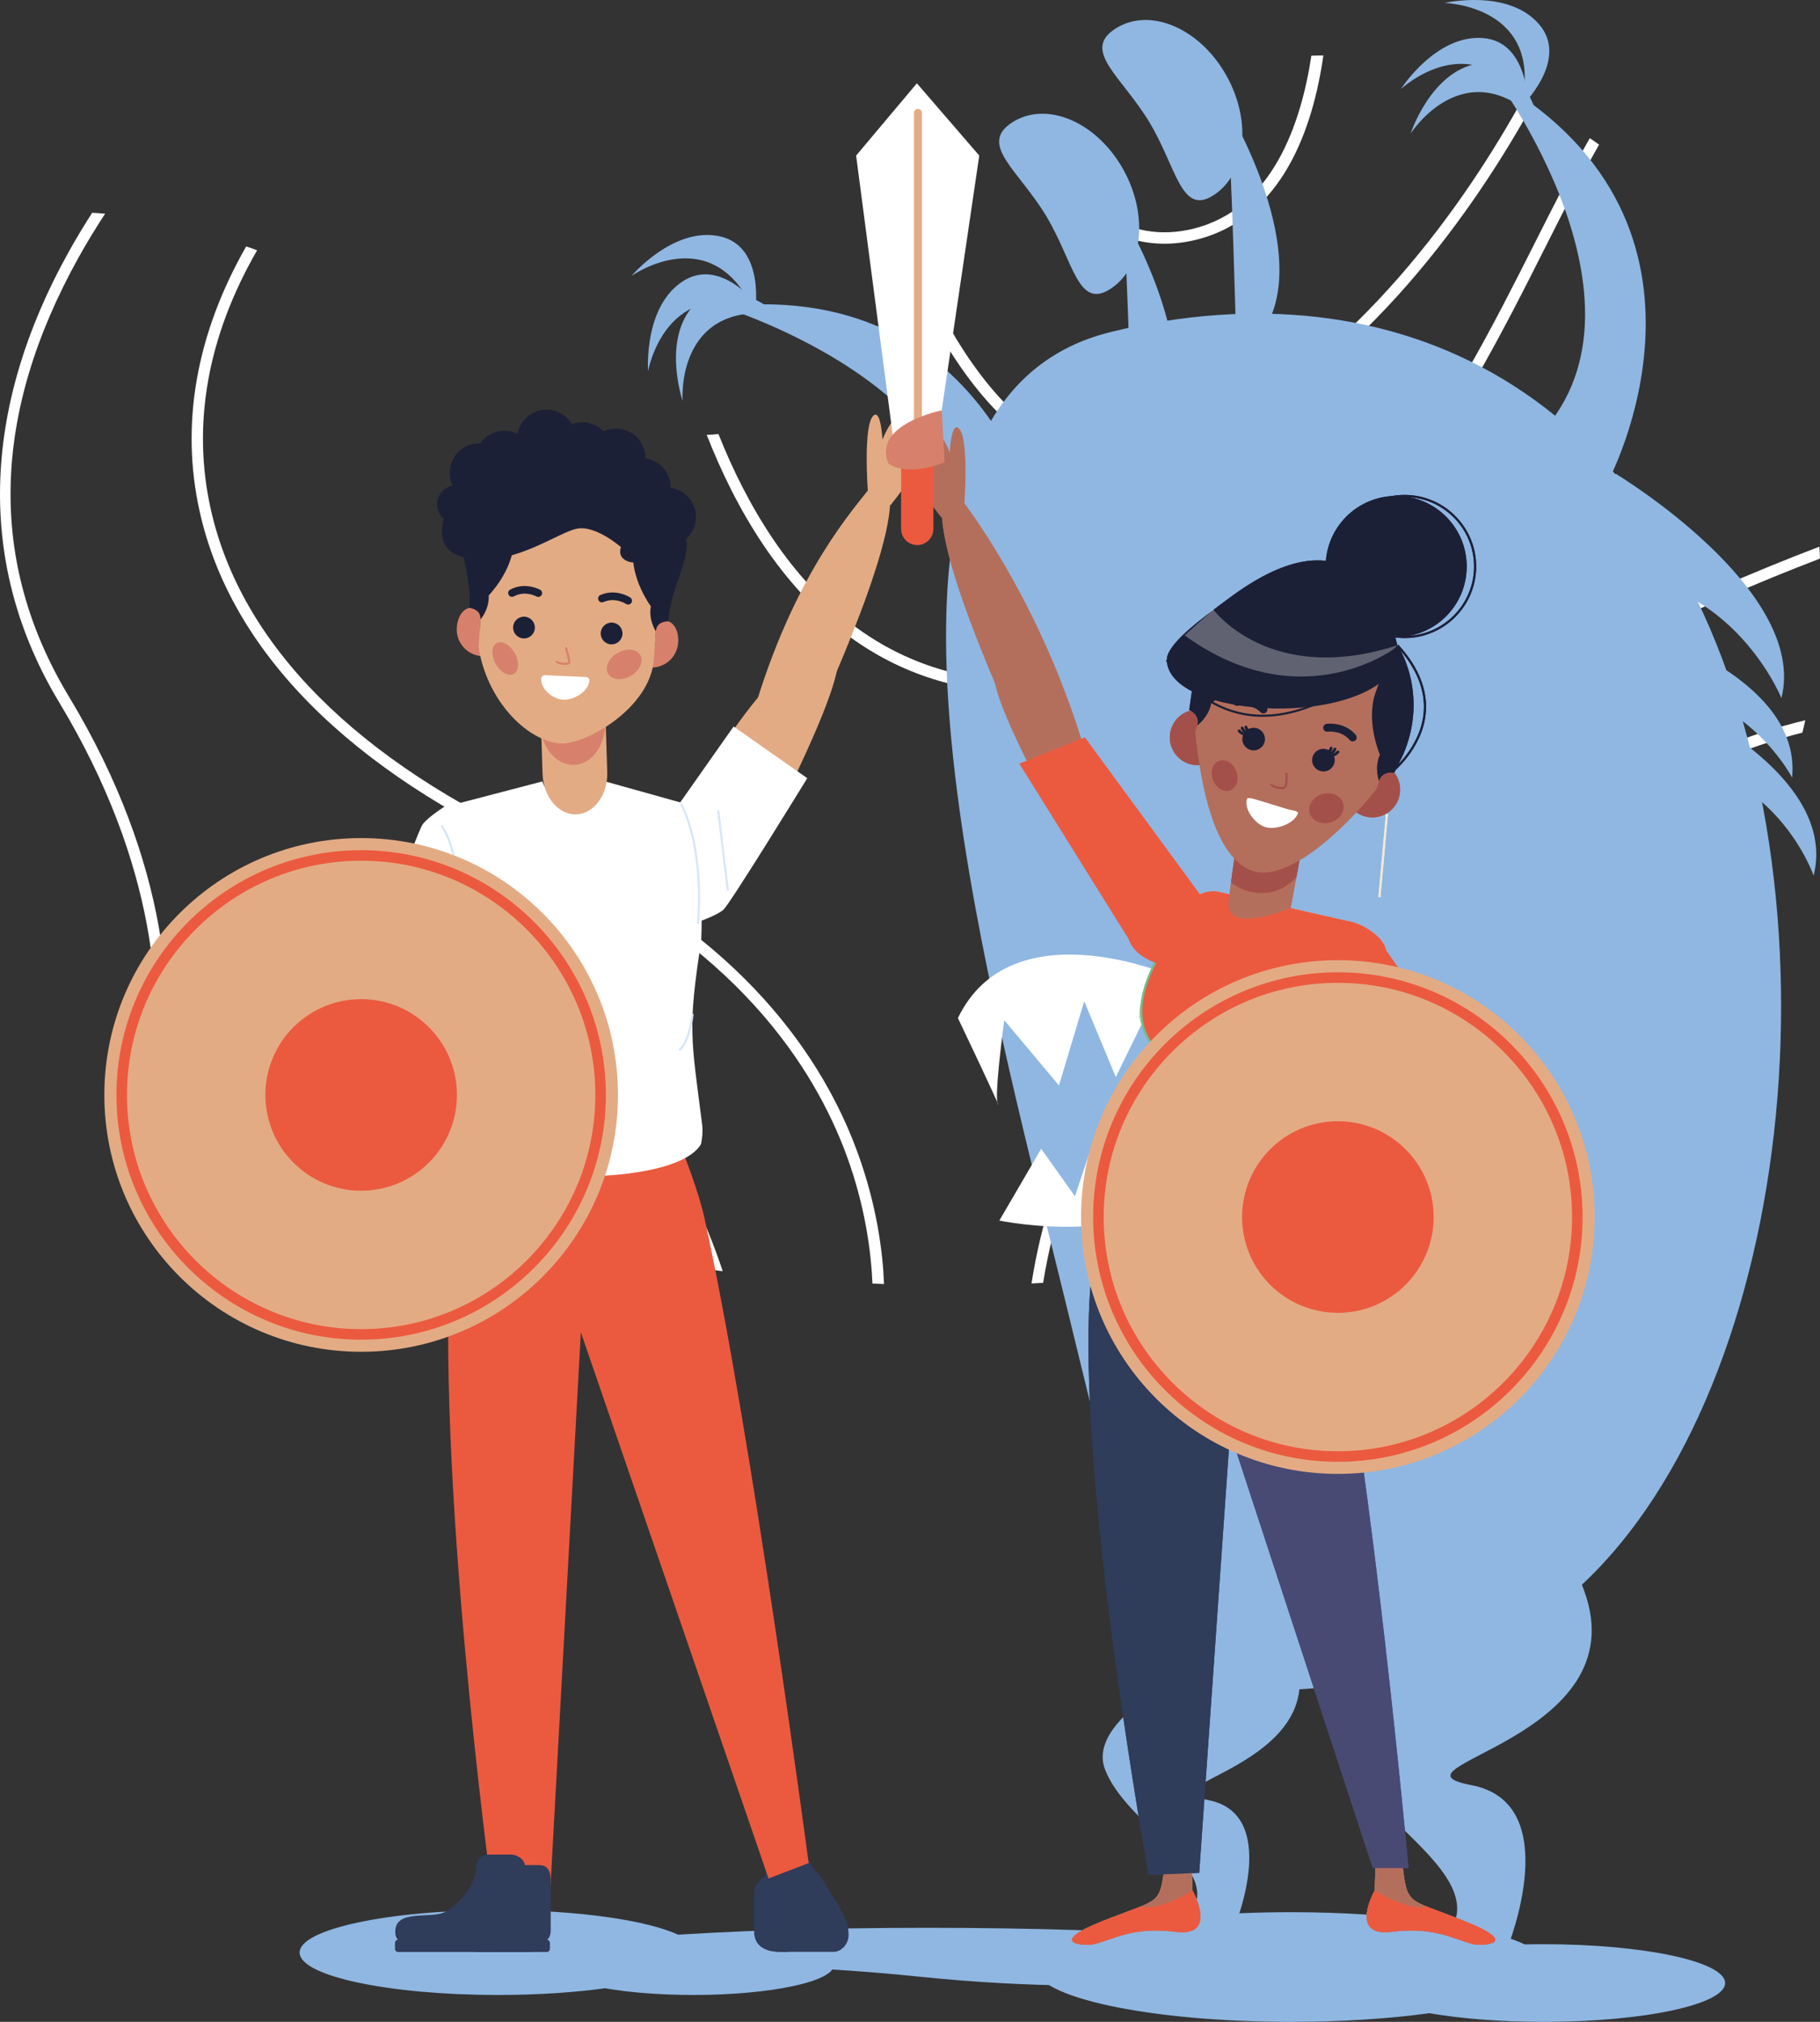 <?xml version="1.0" encoding="utf-8"?>
<!-- Generator: Adobe Illustrator 24.2.1, SVG Export Plug-In . SVG Version: 6.00 Build 0)  -->
<svg version="1.1" id="Слой_1" xmlns="http://www.w3.org/2000/svg" xmlns:xlink="http://www.w3.org/1999/xlink" x="0px" y="0px"
	 viewBox="0 0 864.61 960.34" style="enable-background:new 0 0 864.61 960.34;" xml:space="preserve">
<rect x="0" y="0" width="864.61" height="960.34" fill="#333333" stroke="none"/>
<style type="text/css">
	.st0{fill:#FFFFFF;}
	.st1{fill:#8FB7E2;}
	.st2{fill:#EB5A3F;}
	.st3{fill-rule:evenodd;clip-rule:evenodd;fill:#2F3C5A;}
	.st4{fill:#B46F5C;}
	.st5{fill:#D7816C;}
	.st6{fill:#E3AB84;}
	.st7{fill-rule:evenodd;clip-rule:evenodd;fill:#FFFFFF;}
	.st8{fill-rule:evenodd;clip-rule:evenodd;fill:#E3AB84;}
	.st9{fill-rule:evenodd;clip-rule:evenodd;fill:#D7816C;}
	.st10{fill-rule:evenodd;clip-rule:evenodd;fill:#1C2036;}
	.st11{fill-rule:evenodd;clip-rule:evenodd;fill:none;stroke:#1C2036;stroke-width:0;stroke-miterlimit:10;}
	.st12{fill:#D86C51;}
	.st13{fill:#2F3C5A;}
	.st14{fill:#484A73;}
	.st15{fill-rule:evenodd;clip-rule:evenodd;fill:#B46F5C;}
	.st16{fill-rule:evenodd;clip-rule:evenodd;fill:#A4504A;}
	.st17{fill:#A4504A;}
	.st18{opacity:0.5;fill-rule:evenodd;clip-rule:evenodd;fill:#FFFFFF;}
	.st19{fill-rule:evenodd;clip-rule:evenodd;fill:none;stroke:#1C2036;stroke-miterlimit:10;}
	.st20{fill:#1C2036;}
	.st21{fill:#F3E9D6;}
	.st22{fill:#70BE8D;}
	.st23{fill:#C2E1CE;}
	.st24{opacity:0.3;fill-rule:evenodd;clip-rule:evenodd;fill:#FFFFFF;}
	.st25{fill:#D7E6F7;}
</style>
<g>
	<g>
		<path class="st0" d="M864.61,265.31c-28.5,10.92-64.42,26.1-102.44,45.79c-80.68,41.8-187.68,112.93-239.14,214.57
			c-13.67,27.02-22.84,54.93-27.48,83.65c-1.83,0.11-3.67,0.22-5.53,0.3c4.67-29.69,14.08-58.52,28.21-86.4
			c52.1-102.93,160.13-174.8,241.56-216.94c38.89-20.14,75.61-35.6,104.52-46.62C864.45,261.54,864.56,263.42,864.61,265.31z"/>
		<path class="st0" d="M857.6,342.11c-0.4,1.94-0.86,3.91-1.35,5.88c-22.95,5.8-57.41,17.85-90.96,42.36
			c-41.85,30.55-89.02,85.97-103.09,184.1c-1.91,0.76-3.86,1.54-5.8,2.29c13.81-101.99,62.64-159.4,105.9-190.89
			C797.74,360.02,834.19,347.75,857.6,342.11z"/>
		<path class="st0" d="M419.97,609.89c-1.83-0.05-3.67-0.13-5.5-0.22c-0.65-15.02-3.4-36.57-12.22-60.67
			c-15.42-42.07-53.02-100.83-144.62-141.87C165.92,366,109.64,309.27,94.86,242.98c-9.28-41.53-1.62-84.38,22.09-125.93
			c1.73,0.57,3.45,1.19,5.2,1.83c-23.46,40.67-31.07,82.49-22.03,122.94c14.4,64.53,69.63,120,159.72,160.37
			c93.46,41.91,131.84,102.09,147.56,145.24C416.54,572.48,419.37,594.57,419.97,609.89z"/>
		<path class="st0" d="M76.58,521.44c-1.65-1.19-3.26-2.37-4.88-3.64c6.2-41.91,3.07-106.81-43.6-184.21
			c-38.97-64.66-37.38-138.69,4.64-214.14c3.56-6.36,7.25-12.51,11.06-18.39c2.02,0.11,4.07,0.24,6.15,0.43
			c-4.31,6.58-8.55,13.48-12.57,20.71C-4.16,196.87-5.72,267.04,32.7,330.79C81.24,411.28,83.48,478.67,76.58,521.44z"/>
		<path class="st0" d="M343.33,603.79c-1.97-0.24-3.94-0.49-5.91-0.73c-12.67-37.27-38.78-89.1-89.47-112.53
			c-15.64-7.23-29.93-7.25-42.47-0.03c-22,12.7-35.78,45.36-44.17,75.67c-1.78-0.59-3.53-1.21-5.26-1.89
			c8.68-31.12,23.16-64.85,46.73-78.44c14.13-8.14,30.09-8.22,47.43-0.19C303.74,510.38,330.63,565.42,343.33,603.79z"/>
		<path class="st0" d="M759.66,68.7c-8.2,14.37-16.45,30.71-25.24,48.13c-40.85,81.03-91.71,181.91-203.54,207.18
			c-14.99,3.4-29.42,5.1-43.17,5.1c-31.52,0-59.68-8.9-84.03-26.64c-32.84-23.92-54.2-60.86-67.95-95.92
			c1.91-0.05,3.75-0.19,5.58-0.38c13.46,33.76,34.14,69.03,65.56,91.93c33.65,24.51,74.99,31.47,122.83,20.66
			c109.35-24.73,159.59-124.31,199.93-204.35c8.9-17.64,17.26-34.19,25.62-48.78C756.72,66.62,758.2,67.62,759.66,68.7z"/>
		<path class="st0" d="M728,49.77c-26.08,47.24-78.88,125.42-159.07,164.33c-12.62,6.12-24.92,9.17-36.86,9.17
			c-10.92,0-21.49-2.56-31.71-7.69c-28.37-14.21-49.97-46.09-65.8-79.66c1.32-1.59,2.64-3.18,3.96-4.83
			c15.53,33.68,36.7,65.85,64.26,79.66c19.77,9.92,41.23,9.41,63.77-1.51c78.82-38.24,130.84-115.17,156.59-161.8
			C724.77,48.18,726.38,48.96,728,49.77z"/>
		<path class="st0" d="M628.68,26.34c-4.85,34.06-19.23,77.23-60.3,87.51c-5.31,1.32-10.41,1.91-15.26,1.91
			c-27.29,0-47.27-19.39-60.81-40.04c1.4-1.11,2.83-2.21,4.23-3.26c14.97,23,38.1,44.22,70.54,36.13
			c37.29-9.3,50.99-49.67,55.9-82.14C624.88,26.39,626.8,26.34,628.68,26.34z"/>
	</g>
	<g>
		<path class="st1" d="M703.27,759.95c0,0-81.52,34.32-68.65,68.65s70.96,60.07,54.79,87.95c-16.17,27.89,26.73,8.58,26.73,8.58
			s27.89-68.65-17.16-77.23c-45.05-8.58,79.37-21.45,53.63-92.24C726.87,684.87,703.27,759.95,703.27,759.95z"/>
		<path class="st1" d="M577.18,787.99c0,0-62.09,26.14-52.29,52.29c9.8,26.14,54.05,45.75,41.73,67
			c-12.32,21.24,20.36,6.54,20.36,6.54s21.24-52.29-13.07-58.83s60.46-16.34,40.85-70.26C595.15,730.8,577.18,787.99,577.18,787.99z
			"/>
		<path class="st1" d="M498.32,266.35c0,0-20.45-135.36-155.65-120.71c0,0,143.01,43.15,112.72,140.08L498.32,266.35z"/>
		<path class="st1" d="M362.22,147.83c0,0-18.48-26.39-37.55-14.41c-19.07,11.98-16.78,42.84-16.78,42.84
			S316.3,129.18,362.22,147.83z"/>
		<path class="st1" d="M358.67,148.83c0,0,5.29-31.78-16.72-36.58c-22.01-4.8-41.98,18.83-41.98,18.83S338.95,103.36,358.67,148.83z
			"/>
		<path class="st1" d="M369.75,149.3c0,0-24.51-20.91-39.97-4.53s-5.5,45.68-5.5,45.68S320.62,142.76,369.75,149.3z"/>
		<path class="st1" d="M763.95,228.56c0,0,64.75-120.61-52.27-189.91c0,0,88.63,120.24,6.29,179.69L763.95,228.56z"/>
		<path class="st1" d="M832.18,358.55c42.9,174.86-14.88,399.43-149.05,432.34s-134.04,2.38-176.93-172.48
			c-6.13-24.98-12.8-51.54-19.35-78.84c-39.3-163.79-74.07-353.68,40.93-381.9C661.95,124.76,789.28,183.69,832.18,358.55z"/>
		<path class="st1" d="M532.64,78.79c13.05,21.73,10.88,47.81-4.83,58.25s-17.71-12.64-30.76-34.37
			c-13.05-21.73-32.21-33.89-16.5-44.33C496.27,47.9,519.59,57.05,532.64,78.79z"/>
		<path class="st1" d="M581.67,34.26c13.05,21.73,10.88,47.81-4.83,58.25s-17.71-12.64-30.76-34.37s-32.21-33.89-16.5-44.33
			S568.62,12.53,581.67,34.26z"/>
		<path class="st1" d="M726.02,52.12c0,0,1.02-32.2-21.43-34.04s-39.11,24.24-39.11,24.24S700.44,9.67,726.02,52.12z"/>
		<path class="st1" d="M722.58,50.79c0,0,23.28-22.27,8.54-39.3C716.38-5.55,686.22,1.4,686.22,1.4S734.04,2.57,722.58,50.79z"/>
		<path class="st1" d="M731.16,57.8c0,0-7.09-31.43-29.28-27.58C679.69,34.08,670.1,63.5,670.1,63.5S695.75,23.13,731.16,57.8z"/>
		<path class="st1" d="M583.05,51.19c0,0,38.48,63.8,19.49,101.89s-15.44,2.97-15.44,2.97S585.23,83.92,583.05,51.19z"/>
		<path class="st1" d="M533.67,102.49c0,0,38.48,63.8,19.49,101.89s-15.44,2.97-15.44,2.97S535.85,135.22,533.67,102.49z"/>
		<path class="st1" d="M767.63,225.07c0,0,91.53,55.06,78.66,106.55c0,0-25.92-64.36-95.11-57.92S767.63,225.07,767.63,225.07z"/>
		<path class="st1" d="M761.99,293.15c0,0,94.55,23.39,89.37,76.2c0,0-29.66-57.41-97.14-40.89
			C686.72,344.98,761.99,293.15,761.99,293.15z"/>
		<path class="st1" d="M784.36,327.44c0,0,90.1,37,77.22,88.49c0,0-20.91-61.14-90.1-54.7
			C702.31,367.66,784.36,327.44,784.36,327.44z"/>
	</g>
	<path class="st1" d="M236.61,947.57c18.72,0,36.15-1.17,50.82-3.18c11.47,1.99,26.09,3.18,42.01,3.18
		c36.86,0,66.74-6.39,66.74-14.27s-29.88-14.27-66.74-14.27c-2.34,0-4.66,0.03-6.94,0.08c-14.81-6.99-47.68-11.85-85.89-11.85
		c-52.06,0-94.27,9.02-94.27,20.16S184.54,947.57,236.61,947.57z"/>
	<path class="st0" d="M455.07,483.57c0,0,21,44,19,41s3-40,3-40l26,31l12-40l15,36l24-49C554.07,462.57,480.07,431.57,455.07,483.57
		z"/>
	<path class="st0" d="M566.56,558.3c0,0-22.1-27.34-20.06-25.52c2.04,1.82-0.65,26.56-0.65,26.56l-26.09-18.4l-9.1,27.25
		l-16.03-22.54l-19.89,34.1C474.73,579.76,545.9,594.45,566.56,558.3z"/>
	<path class="st1" d="M258.49,929.27c0,7.51,78.12-0.76,178.23,9.61c106.5,11.03,186.21-2.1,186.21-9.61
		c0-7.51-81.58-13.6-182.22-13.6C340.07,915.67,258.49,921.76,258.49,929.27z"/>
	<path class="st2" d="M259.75,500.13l17.68,105.44l-15.99,291.72H233.5c0,0-27.3-201.25-19.07-311.72c1.82-24.5,7.89-90,7.89-90
		L259.75,500.13z"/>
	<path class="st3" d="M228.38,927.17h23.17c1.86,0,3.38-1.65,3.38-3.66v-6.23c0-2.01-1.52-3.66-3.38-3.66h-23.17
		c-1.86,0-3.38,1.65-3.38,3.66v6.23C225,925.52,226.52,927.17,228.38,927.17z"/>
	<path class="st3" d="M189.09,921.34c0,0-1.32-0.95-1.32-3.82c0-11.12,17.43-5.7,23.9-9.54c5.46-3.24,14.38-11.42,14.53-21.47
		c0,0,0-5.63,6.49-5.63c6.49,0,7.97,0,10.2,0c2.22,0,5.93,1.71,6.49,5.02c0,0,4.27,0,6.58,0c2.32,0,5.65,0.5,5.65,7.44
		c0,6.94,0,21.91,0,23.67c0,1.76-0.68,3.87-1.82,4.33c0,0-0.45,2.36-0.73,2.61c-0.28,0.25-5.05,1.26-7.19,0.91
		c-2.13-0.35-8-3.49-8-3.49s-1.6-0.48-1.6-2.62c0,0-0.09-1.91-2.39-1.91c-2.29,0-6.84,1.93-7.42,2.29
		c-0.58,0.35-0.87,0.96-0.87,2.21c0,1.25-5.21,3.82-11.79,4.22C213.24,925.96,189.09,921.34,189.09,921.34z"/>
	<path class="st3" d="M189.09,927.17h42.52c0.8,0,1.45-0.71,1.45-1.58v-2.68c0-0.87-0.65-1.57-1.45-1.57h-42.52
		c-0.8,0-1.45,0.71-1.45,1.57v2.68C187.64,926.46,188.29,927.17,189.09,927.17z"/>
	<path class="st3" d="M226.46,927.17h33.34c0.8,0,1.45-0.71,1.45-1.58v-2.68c0-0.87-0.65-1.57-1.45-1.57h-33.34
		c-0.8,0-1.45,0.71-1.45,1.57v2.68C225,926.46,225.66,927.17,226.46,927.17z"/>
	<path class="st3" d="M386.38,887.82c0,0-1.28-4.52-3.04-4.52s-10.23,0-11.88,0c-1.66,0-7.58,1.67-7.58,7.1c0,0-3.76,3.61-4.4,4.48
		c-0.64,0.88-1.2,1.78-1.2,4.78c0,3,0,14.58,0,16.74c0,2.16-0.53,10.69,12.6,10.69c13.14,0,20.97,0,25.04,0
		c4.07,0,7.21-4.03,7.21-7.84c0-3.81-0.7-7.68-5.1-14.74c-4.4-7.06-7.59-12.3-7.59-12.3S388.48,888.87,386.38,887.82z"/>
	<path class="st3" d="M371.24,883.31c-1.9,0.13-7.37,1.87-7.37,7.09c0,0-3.76,3.61-4.4,4.48c-0.64,0.88-1.2,1.78-1.2,4.78
		c0,3,0,14.58,0,16.74c0,2.16-0.53,10.69,12.6,10.69h3.29l-1.37-8.53c0,0-5.57-18.3-6.12-25.74
		C366.14,885.42,371.18,883.33,371.24,883.31z"/>
	<path class="st2" d="M259.75,500.13L266,603.89l99.1,288.35l19.06-7.31c0,0-27.57-207.53-49.73-307.36
		c-4.82-21.72-26.87-71.62-26.87-71.62L259.75,500.13z"/>
	<path class="st4" d="M447.29,245.91l10.86-6.88c0,0-5.58-29.54-14.08-35.03c-8.49-5.5-18.56,9.35-18.56,9.35
		S427.66,220.66,447.29,245.91z"/>
	<path class="st5" d="M425.51,213.35l20.28-8.17c0,0-12.72-26.39-18.46-24C421.59,183.58,425.51,213.35,425.51,213.35z"/>
	<path class="st4" d="M458.15,239.03c0,0,2.32-31.6-2.77-35.7c-5.1-4.1-4.64,26.25-4.64,26.25L458.15,239.03z"/>
	<path class="st6" d="M359.21,405.62c0,0,48.9-92.03,37.05-95.71c-11.85-3.68-29.67,2.27-74.72,78.95L359.21,405.62z"/>
	<path class="st6" d="M386.83,342.92c0,0,46.67-99.02,33.81-113.84c0,0,1.15-8.55-6.82,1.95c-7.58,9.99-35.09,39.56-54.47,102.68
		L386.83,342.92z"/>
	<path class="st6" d="M423.12,239.91l-10.86-6.88c0,0,5.58-29.54,14.08-35.03c8.49-5.5,18.56,9.35,18.56,9.35
		S442.74,214.66,423.12,239.91z"/>
	<path class="st5" d="M444.89,207.35l-20.28-8.17c0,0,12.72-26.39,18.46-24C448.82,177.58,444.89,207.35,444.89,207.35z"/>
	<path class="st6" d="M412.26,233.03c0,0-2.32-31.6,2.77-35.7c5.1-4.1,4.64,26.25,4.64,26.25L412.26,233.03z"/>
	<path class="st7" d="M330.84,438.2c0,0,9.57-3.26,12.78-6.05c3.21-2.78,39.88-62.53,39.88-62.53l-35-24.53l-29.55,41.98
		C318.95,387.08,324.55,400.46,330.84,438.2z"/>
	<path class="st7" d="M272.58,380.71c12.42,0,14.96-9.54,14.96-9.54l38.81,10.85c8.95,24.66,6.75,64.99,6.75,64.99
		c-6.47,41.84-4.81,45.69,0.48,87.29c0.54,4.23-0.54,9.1-0.54,9.1c-12.67,22.04-110.92,19.45-123.12-1.78c0,0-1.08-4.87-0.54-9.1
		c5.29-41.6,9.17-43.67,2.69-85.51c0,0,13.3-37.07,0.06-63.94l45.5-11.9C257.63,371.17,260.17,380.71,272.58,380.71z"/>
	<path class="st8" d="M271.59,319.13L271.59,319.13c8.45-0.27,15.65,8.36,15.99,19.18l0.9,28.34c0.34,10.82-6.29,19.89-14.74,20.16
		l0,0c-8.45,0.27-15.65-8.36-15.99-19.18l-0.9-28.34C256.5,328.47,263.14,319.4,271.59,319.13z"/>
	<path class="st9" d="M270.55,295.63L270.55,295.63c8.45-0.27,15.65,8.36,15.99,19.18l0.9,28.34c0.34,10.82-6.29,19.89-14.74,20.16
		l0,0c-8.45,0.27-15.65-8.36-15.99-19.18l-0.9-28.34C255.46,304.97,262.1,295.9,270.55,295.63z"/>
	<g>
		<path class="st9" d="M217.03,297.8c-0.65,6.98,4.47,13.16,11.45,13.82c0.2,0.02,0.39,0.03,0.59,0.04
			c-0.98-4.61-1.37-9.21-1.08-13.54l0.26-3.87C228.78,286.33,218.12,286.13,217.03,297.8z"/>
		<path class="st9" d="M322.19,304.91c-0.29,7-6.2,12.44-13.21,12.15c-0.2-0.01-0.39-0.02-0.59-0.04c1.6-4.44,2.6-8.94,2.89-13.27
			l0.26-3.87C312.09,291.95,322.68,293.2,322.19,304.91z"/>
	</g>
	<path class="st8" d="M274.58,227.89L274.58,227.89c-22.91-1.55-42.96,16.56-44.56,40.23l-2.65,39.15
		c3.55,24.29,22,44.42,38.74,45.86l0,0c11.81,0.71,42.96-16.56,44.56-40.23l2.64-39.15C314.92,250.07,297.48,229.43,274.58,227.89z"
		/>
	<path class="st9" d="M294,309.79c-4.35,2.19-6.75,6.56-5.36,9.75c1.39,3.19,6.05,4.01,10.4,1.81c4.35-2.19,6.75-6.56,5.36-9.76
		C303.01,308.4,298.35,307.59,294,309.79z"/>
	<path class="st9" d="M236.32,305.28c-2.68,1.07-3.2,5.29-1.16,9.43c2.04,4.14,5.87,6.63,8.55,5.56c2.68-1.07,3.2-5.29,1.16-9.43
		C242.83,306.71,239,304.22,236.32,305.28z"/>
	<path class="st5" d="M268.33,315.83c-1.66,0-3.69-0.44-4.48-1.44l0.78-0.62c0.42,0.54,1.71,0.95,3.19,1.04
		c1.28,0.08,2.06-0.13,2.18-0.26c-0.01-0.09-0.05-1.1-1.65-6.92l0.96-0.27c1.84,6.66,1.69,7.25,1.62,7.5
		c-0.11,0.41-0.5,0.68-1.21,0.83C269.34,315.79,268.85,315.83,268.33,315.83z"/>
	<g>
		<path class="st10" d="M256.59,280.11c0.89,0.48,1.22,1.58,0.74,2.46c-0.47,0.88-1.58,1.22-2.46,0.74
			c-0.02-0.01-5.32-2.97-10.77-0.04c-0.89,0.48-2,0.15-2.47-0.74c-0.48-0.89-0.15-2,0.74-2.47
			C249.56,276.19,256.57,280.1,256.59,280.11z"/>
		<path class="st10" d="M299.4,283.81c0.84,0.55,1.08,1.68,0.54,2.52c-0.55,0.84-1.68,1.08-2.52,0.54
			c-0.01-0.01-5.06-3.39-10.73-0.91c-0.92,0.4-2-0.02-2.4-0.94c-0.4-0.92,0.02-2,0.94-2.41C292.71,279.33,299.38,283.8,299.4,283.81
			z"/>
	</g>
	<path class="st10" d="M317.49,295.11c0,0-5.6-0.25-5.94,4.77c0,0-3.59-5.44-2.34-11.86c0,0-9.84-13.18-8.41-27.06
		c1.42-13.88,12.46-16.12,12.46-16.12C338.76,254.18,319.1,271.36,317.49,295.11z"/>
	<path class="st10" d="M223,288.73c0,0,5.59,0.51,5.25,5.53c0,0,4.29-4.91,3.92-11.44c0,0,11.52-11.74,11.97-25.68
		c0.46-13.95-10.18-17.65-10.18-17.65C207.43,245.31,224.61,264.98,223,288.73z"/>
	<path class="st10" d="M304.79,263.49c0,0-1.72,4.23-4.83,3.62c-3.11-0.6-6.48-2.61-4.98-7.24c0,0-12.09-10.67-21.09-8.72
		c-9,1.95-28.81,16.8-48.96,14.45c-20.14-2.35-18.64-17.36-3.9-39.92c11.22-17.18,26.35-23.28,58.73-18.33
		c32.39,4.95,34.97,23.54,33.49,37.49C311.77,258.79,304.79,263.49,304.79,263.49z"/>
	<g>
		<path class="st10" d="M248.57,303.24c2.85,0.19,5.32-1.96,5.51-4.81c0.19-2.85-1.96-5.32-4.81-5.51
			c-2.85-0.19-5.31,1.96-5.51,4.81C243.57,300.58,245.72,303.05,248.57,303.24z"/>
		<path class="st10" d="M290.2,306.05c2.85,0.19,5.31-1.96,5.51-4.81c0.19-2.85-1.96-5.32-4.81-5.51c-2.85-0.19-5.32,1.96-5.51,4.81
			C285.2,303.4,287.35,305.86,290.2,306.05z"/>
	</g>
	<path class="st7" d="M279.97,323.36c-0.34,5.03-7.43,9.32-12.46,8.98c-5.03-0.34-10.74-5.05-10.4-10.08
		c0.06-0.92,0.87-1.63,1.79-1.56l19.51,0.87C279.33,321.63,280.04,322.44,279.97,323.36z"/>
	<circle class="st10" cx="216.63" cy="239.57" r="9"/>
	<circle class="st11" cx="220.13" cy="262.07" r="9"/>
	<circle class="st10" cx="227.63" cy="224.57" r="14"/>
	<circle class="st10" cx="239.63" cy="218.57" r="14"/>
	<circle class="st10" cx="259.63" cy="208.57" r="14"/>
	<circle class="st10" cx="276.63" cy="214.57" r="14"/>
	<circle class="st10" cx="292.63" cy="217.57" r="14"/>
	<circle class="st11" cx="294.63" cy="216.57" r="14"/>
	<circle class="st10" cx="304.63" cy="231.57" r="14"/>
	<circle class="st10" cx="316.63" cy="245.57" r="14"/>
	<circle class="st11" cx="315.13" cy="259.57" r="14"/>
	<path class="st6" d="M665.64,880.73c3.16,25.16,0.84,20.17,29.51,31.51s8.39,12.01,5.33,11.33c-9.71-2.14-18.67-8.67-39.33-6
		c-20.67,2.67-8.1-19.56-8.1-19.56l0.77-23.11L665.64,880.73z"/>
	<path class="st1" d="M613.37,960.34c24.19,0,46.71-1.51,65.66-4.11c14.82,2.57,33.7,4.11,54.28,4.11
		c47.62,0,86.23-8.25,86.23-18.44s-38.61-18.44-86.23-18.44c-3.03,0-6.02,0.03-8.97,0.1c-19.13-9.03-61.6-15.31-110.97-15.31
		c-67.27,0-121.8,11.66-121.8,26.04C491.57,948.68,546.1,960.34,613.37,960.34z"/>
	<path class="st12" d="M695.15,912.24c28.67,11.33,8.39,12.01,5.33,11.33c-9.71-2.14-18.67-8.67-39.33-6
		c-20.67,2.67-8.1-19.56-8.1-19.56s16.19,10.06,24.69,7.56L695.15,912.24z"/>
	<path class="st6" d="M553.92,880.73c-3.16,25.16-0.84,20.17-29.51,31.51c-28.67,11.33-8.39,12.01-5.33,11.33
		c9.71-2.14,18.67-8.67,39.33-6c20.67,2.67,8.1-19.56,8.1-19.56l-0.77-23.11L553.92,880.73z"/>
	<path class="st12" d="M524.41,912.24c-28.67,11.33-8.39,12.01-5.33,11.33c9.71-2.14,18.67-8.67,39.33-6
		c20.67,2.67,8.1-19.56,8.1-19.56s-16.19,10.06-24.69,7.56L524.41,912.24z"/>
	<path class="st13" d="M568.5,555.99l19.2,76.58l-18,257l-24,1c0,0-34.44-188.82-27.78-278.19c1.48-19.82,20.31-60.08,20.31-60.08
		L568.5,555.99z"/>
	<path class="st14" d="M568.5,555.99v76.04l83.64,255.26h17c0,0-17.73-192.96-35.66-273.72c-3.9-17.57-26.31-52.87-26.31-52.87
		L568.5,555.99z"/>
	<path class="st15" d="M583.9,425.96l5.34-39.28c1.53-11.29,9.83-19.56,18.43-18.39l0,0c8.6,1.17,14.39,11.36,12.85,22.65
		l-7.37,40.31C613.15,431.24,579.31,445.69,583.9,425.96z"/>
	<path class="st16" d="M607.67,368.28L607.67,368.28c-8.6-1.17-16.9,7.11-18.43,18.39l-4.42,32.49c3.22,2.51,6.9,4.17,11.01,4.73
		c7.35,1,13.39-0.59,19.99-6.99l4.71-25.97C622.06,379.65,616.27,369.45,607.67,368.28z"/>
	<g>
		<g>
			<path class="st16" d="M570.98,337.24c-0.33-0.05-0.65-0.09-0.97-0.12l-0.01,0l0,0c-5.99-0.5-11.74,3.16-13.65,9.13
				c-2.21,6.93,1.61,14.35,8.55,16.57c6.94,2.21,14.36-1.61,16.57-8.55c1.29-4.03,0.54-8.22-1.68-11.46
				c-0.79,3.83-2.76,8.26-7.66,7.31l2.31-7.24C575.37,339.94,573.03,337.76,570.98,337.24z"/>
			<path class="st16" d="M657.36,363.04c0.3,0.14,0.6,0.28,0.88,0.43l0.01,0.01l0,0c5.28,2.86,8.08,9.08,6.41,15.12
				c-1.95,7.01-9.22,11.12-16.23,9.17c-7.01-1.95-11.12-9.22-9.17-16.23c1.13-4.08,4.06-7.17,7.7-8.66
				c-1.44,3.63-2.22,8.43,2.4,10.31l2.04-7.32C652.21,362.89,655.37,362.35,657.36,363.04z"/>
		</g>
	</g>
	<path class="st15" d="M594.84,413.58c15.74,5.74,41.79-17.35,59.07-38.74l9.33-30.45c7.27-23.73-6.2-49.1-29.94-56.37l0,0
		c-23.73-7.27-49.1,6.2-56.37,29.94l-9.13,29.8C570.53,373.64,576.99,407.07,594.84,413.58z"/>
	<path class="st16" d="M580.02,361.13c3.27-0.5,6.7,2.35,7.66,6.36c0.96,4.01-0.91,7.67-4.18,8.17c-3.27,0.5-6.7-2.35-7.66-6.36
		C574.89,365.28,576.75,361.63,580.02,361.13z"/>
	<path class="st16" d="M629.61,376.87c4.51-0.6,8.4,2.07,8.69,5.96c0.29,3.89-3.13,7.53-7.64,8.13c-4.51,0.6-8.4-2.07-8.69-5.96
		C621.68,381.11,625.1,377.47,629.61,376.87z"/>
	<g>
		<path class="st10" d="M630.24,343.8c-1.03,0.13-1.76,1.08-1.63,2.12c0.13,1.03,1.08,1.77,2.12,1.63c0.02,0,6.26-0.91,10.46,3.95
			c0.69,0.79,1.89,0.88,2.68,0.2c0.79-0.69,0.88-1.88,0.2-2.68C638.51,342.59,630.26,343.79,630.24,343.8z"/>
		<path class="st10" d="M587.32,331.53c-1.02,0.22-1.67,1.22-1.45,2.24c0.22,1.02,1.22,1.67,2.24,1.46c0.02,0,6.16-1.42,10.75,3.09
			c0.75,0.74,1.95,0.73,2.69-0.02c0.73-0.75,0.72-1.95-0.02-2.69C595.47,329.66,587.34,331.53,587.32,331.53z"/>
	</g>
	<path class="st17" d="M608.73,374.87c-1.55,0-3.45-0.62-4.48-1.29c-0.62-0.4-0.9-0.8-0.85-1.23l0.99,0.11c0-0.04,0-0.07-0.01-0.07
		c0.07,0.17,0.71,0.64,1.95,1.04c1.51,0.5,2.96,0.58,3.59,0.2c0.57-0.34,0.99-2.68,0.68-6.5l1-0.08c0.19,2.41,0.3,6.57-1.17,7.44
		C609.98,374.76,609.39,374.87,608.73,374.87z"/>
	<path class="st10" d="M666.7,358.16l-4.3,8.84c0,0-5.78-1.01-7.31,3.99c0,0-2.34-6.36,0.44-12.55c0,0-6.83-15.66-2.11-29.36
		c4.72-13.7,10.78-22.2,10.78-22.2S678.89,329.3,666.7,358.16z"/>
	<path class="st10" d="M566.34,327.43l-1.39,9.73c0,0,5.36,2.4,3.83,7.4c0,0,5.5-3.95,6.67-10.64c0,0,14.43-9.15,18.19-23.15
		c3.76-14,0.37-21.91,0.37-21.91S572.4,296.69,566.34,327.43z"/>
	<path class="st7" d="M592.42,379.45c-1.53,5.01,3.75,11.9,8.76,13.43c5.01,1.53,13.93-1.73,15.47-6.74
		c0.28-0.92-3.86-1.45-4.78-1.73l-14.8-4.53C596.15,379.6,592.7,378.53,592.42,379.45z"/>
	<path class="st10" d="M664.98,312.78c0,0-9.87-81.38-80.52-29.09c-14.83,10.98-30.38,22.44-30.15,29.92
		C555.2,341.76,651.84,346.83,664.98,312.78z"/>
	<path class="st18" d="M664.19,306.88c0,0-45.06,35.71-101.44-5.1l13.62-12.27c0,0,27.05,36.82,87.9,16.84L664.19,306.88z"/>
	<path class="st6" d="M654.05,898.01"/>
	<path class="st19" d="M659.49,371.07"/>
	<path class="st20" d="M661.29,367.22l-0.61-0.79c0.14-0.11,14.16-11.19,15.64-27.88c0.92-10.42-3.16-20.82-12.14-30.94
		c-3.63,3.78-32.59,32.86-64.31,32.87c-0.97,0-1.93-0.03-2.9-0.08c-16.48-0.94-30.96-9.85-43.06-26.49l0.81-0.59
		c11.91,16.38,26.15,25.16,42.31,26.08c34.43,1.94,66.48-32.51,66.8-32.86l0.37-0.41l0.37,0.41c9.42,10.46,13.71,21.26,12.75,32.11
		C675.79,355.77,661.44,367.1,661.29,367.22z"/>
	
		<rect x="637.14" y="405.82" transform="matrix(0.09 -0.996 0.996 0.09 193.271 1024.132)" class="st21" width="39.66" height="1"/>
	<path class="st10" d="M594.92,356.39c-2.95-0.35-5.05-3.02-4.71-5.96c0.05-0.4,0.14-0.79,0.27-1.16l-0.59-0.29
		c-0.61-0.31-1.21-0.76-1.74-1.4c-0.24-0.29-0.19-0.71,0.09-0.95c0.29-0.24,0.71-0.2,0.95,0.09c0.52,0.63,1.13,1.02,1.72,1.25
		l0.01-0.01c-0.57-0.43-1.12-1.05-1.45-1.93c-0.13-0.35,0.04-0.74,0.39-0.87c0.35-0.13,0.74,0.04,0.87,0.39
		c0.28,0.72,0.76,1.2,1.23,1.5l0.06-0.05c-0.36-0.37-0.69-0.89-0.8-1.58c-0.06-0.37,0.19-0.71,0.56-0.77
		c0.37-0.06,0.71,0.19,0.77,0.56c0.08,0.5,0.36,0.83,0.61,1.03c0.9-0.45,1.95-0.66,3.03-0.53c2.95,0.35,5.05,3.02,4.71,5.97
		C600.54,354.63,597.86,356.73,594.92,356.39z"/>
	<path class="st10" d="M629.34,366.39c2.95-0.35,5.05-3.02,4.71-5.96c-0.05-0.4-0.14-0.79-0.27-1.16l0.59-0.29
		c0.61-0.31,1.21-0.76,1.74-1.4c0.24-0.29,0.19-0.71-0.09-0.95c-0.29-0.24-0.71-0.2-0.95,0.09c-0.52,0.63-1.13,1.02-1.72,1.25
		l-0.01-0.01c0.57-0.43,1.12-1.05,1.45-1.93c0.13-0.35-0.04-0.74-0.39-0.87c-0.35-0.13-0.74,0.04-0.87,0.39
		c-0.28,0.72-0.76,1.2-1.23,1.5l-0.06-0.05c0.36-0.37,0.69-0.89,0.8-1.58c0.06-0.37-0.19-0.71-0.56-0.77
		c-0.37-0.06-0.71,0.19-0.77,0.56c-0.08,0.5-0.36,0.83-0.61,1.03c-0.9-0.45-1.95-0.66-3.03-0.53c-2.95,0.35-5.05,3.02-4.71,5.97
		C623.72,364.63,626.39,366.73,629.34,366.39z"/>
	<path class="st22" d="M641.17,493.96c-0.21-0.17-20.85-17.72,5.12-54.67l0.82,0.57c-25.44,36.2-5.51,53.16-5.3,53.33L641.17,493.96
		z"/>
	<circle class="st10" cx="663.27" cy="269.07" r="33.5"/>
	<path class="st20" d="M667.27,303.07c-18.75,0-34-15.25-34-34s15.25-34,34-34s34,15.25,34,34S686.01,303.07,667.27,303.07z
		 M667.27,236.07c-18.2,0-33,14.8-33,33s14.8,33,33,33s33-14.8,33-33S685.46,236.07,667.27,236.07z"/>
	<path class="st23" d="M607.18,560.7l50.31-103.8c5.5-8.6-8.78-18.34-17.57-19.53l-61.46-13.93c-8.78-1.19-16.65,5.52-20.19,14.38
		c0,0-18.49,33.62-17.07,45.74c0.38,3.2,6,13.33,6,13.33l-8.98,55.4L607.18,560.7z"/>
	<path class="st22" d="M548.11,497.9c-21.06-24.06,16.63-64.27,17.01-64.67l0.72,0.69c-0.38,0.4-37.44,39.94-16.99,63.33
		L548.11,497.9z"/>
	<path class="st4" d="M506.07,395.57c0,0-43.77-75.98-31.93-79.66c11.85-3.68,12.34-11.02,57.39,65.66L506.07,395.57z"/>
	<path class="st4" d="M483.58,348.92c0,0-46.67-99.02-33.81-113.84c0,0-1.15-8.55,6.82,1.95c7.58,9.99,38.24,52.74,57.62,115.87
		L483.58,348.92z"/>
	<path class="st6" d="M223.83,442.62c0,0-43.6,89.84-53.14,82.75c-9.54-7.09-12.42-22.93,21.47-101.12L223.83,442.62z"/>
	<path class="st2" d="M607.18,560.7l50.31-103.8c5.5-8.6-8.78-18.34-17.57-19.53l-61.46-13.93c-8.78-1.19-16.65,5.52-20.19,14.38
		c0,0-17.21,30.73-16.4,42.91c0.5,7.5,5.33,16.17,5.33,16.17l-8.98,55.4L607.18,560.7z"/>
	<path class="st4" d="M665.64,880.73c3.16,25.16,0.84,20.17,29.51,31.51s8.39,12.01,5.33,11.33c-9.71-2.14-18.67-8.67-39.33-6
		c-20.67,2.67-8.1-19.56-8.1-19.56l0.77-23.11L665.64,880.73z"/>
	<path class="st2" d="M695.15,912.24c28.67,11.33,8.39,12.01,5.33,11.33c-9.71-2.14-18.67-8.67-39.33-6
		c-20.67,2.67-8.1-19.56-8.1-19.56s16.19,10.06,24.69,7.56L695.15,912.24z"/>
	<path class="st4" d="M553.92,880.73c-3.16,25.16-0.84,20.17-29.51,31.51c-28.67,11.33-8.39,12.01-5.33,11.33
		c9.71-2.14,18.67-8.67,39.33-6c20.67,2.67,8.1-19.56,8.1-19.56l-0.77-23.11L553.92,880.73z"/>
	<path class="st2" d="M524.41,912.24c-28.67,11.33-8.39,12.01-5.33,11.33c9.71-2.14,18.67-8.67,39.33-6
		c20.67,2.67,8.1-19.56,8.1-19.56s-16.19,10.06-24.69,7.56L524.41,912.24z"/>
	<path class="st13" d="M568.5,555.99l19.2,76.58l-18,257l-24,1c0,0-34.44-188.82-27.78-278.19c1.48-19.82,20.31-60.08,20.31-60.08
		L568.5,555.99z"/>
	<path class="st14" d="M568.5,555.99v76.04l83.64,255.26h17c0,0-17.73-192.96-35.66-273.72c-3.9-17.57-26.31-52.87-26.31-52.87
		L568.5,555.99z"/>
	<path class="st15" d="M583.9,425.96l5.34-39.28c1.53-11.29,9.83-19.56,18.43-18.39l0,0c8.6,1.17,14.39,11.36,12.85,22.65
		l-7.37,40.31C613.15,431.24,579.31,445.69,583.9,425.96z"/>
	<path class="st16" d="M607.67,368.28L607.67,368.28c-8.6-1.17-16.9,7.11-18.43,18.39l-4.42,32.49c3.22,2.51,6.9,4.17,11.01,4.73
		c7.35,1,13.39-0.59,19.99-6.99l4.71-25.97C622.06,379.65,616.27,369.45,607.67,368.28z"/>
	<g>
		<path class="st16" d="M570.98,337.24c-0.33-0.05-0.65-0.09-0.97-0.12l-0.01,0l0,0c-5.99-0.5-11.74,3.16-13.65,9.13
			c-2.21,6.93,1.61,14.35,8.55,16.57c6.94,2.21,14.36-1.61,16.57-8.55c1.29-4.03,0.54-8.22-1.68-11.46
			c-0.79,3.83-2.76,8.26-7.66,7.31l2.31-7.24C575.37,339.94,573.03,337.76,570.98,337.24z"/>
		<path class="st16" d="M657.36,363.04c0.3,0.14,0.6,0.28,0.88,0.43l0.01,0.01l0,0c5.28,2.86,8.08,9.08,6.41,15.12
			c-1.95,7.01-9.22,11.12-16.23,9.17c-7.01-1.95-11.12-9.22-9.17-16.23c1.13-4.08,4.06-7.17,7.7-8.66
			c-1.44,3.63-2.22,8.43,2.4,10.31l2.04-7.32C652.21,362.89,655.37,362.35,657.36,363.04z"/>
	</g>
	<path class="st15" d="M594.84,413.58c15.74,5.74,41.79-17.35,59.07-38.74l9.33-30.45c7.27-23.73-6.2-49.1-29.94-56.37l0,0
		c-23.73-7.27-49.1,6.2-56.37,29.94l-9.13,29.8C570.53,373.64,576.99,407.07,594.84,413.58z"/>
	<path class="st16" d="M580.02,361.13c3.27-0.5,6.7,2.35,7.66,6.36c0.96,4.01-0.91,7.67-4.18,8.17c-3.27,0.5-6.7-2.35-7.66-6.36
		C574.89,365.28,576.75,361.63,580.02,361.13z"/>
	<path class="st16" d="M629.61,376.87c4.51-0.6,8.4,2.07,8.69,5.96c0.29,3.89-3.13,7.53-7.64,8.13c-4.51,0.6-8.4-2.07-8.69-5.96
		C621.68,381.11,625.1,377.47,629.61,376.87z"/>
	<g>
		<path class="st10" d="M630.24,343.8c-1.03,0.13-1.76,1.08-1.63,2.12c0.13,1.03,1.08,1.77,2.12,1.63c0.02,0,6.26-0.91,10.46,3.95
			c0.69,0.79,1.89,0.88,2.68,0.2c0.79-0.69,0.88-1.88,0.2-2.68C638.51,342.59,630.26,343.79,630.24,343.8z"/>
		<path class="st10" d="M587.32,331.53c-1.02,0.22-1.67,1.22-1.45,2.24c0.22,1.02,1.22,1.67,2.24,1.46c0.02,0,6.16-1.42,10.75,3.09
			c0.75,0.74,1.95,0.73,2.69-0.02c0.73-0.75,0.72-1.95-0.02-2.69C595.47,329.66,587.34,331.53,587.32,331.53z"/>
	</g>
	<path class="st17" d="M608.73,374.87c-1.55,0-3.45-0.62-4.48-1.29c-0.62-0.4-0.9-0.8-0.85-1.23l0.99,0.11c0-0.04,0-0.07-0.01-0.07
		c0.07,0.17,0.71,0.64,1.95,1.04c1.51,0.5,2.96,0.58,3.59,0.2c0.57-0.34,0.99-2.68,0.68-6.5l1-0.08c0.19,2.41,0.3,6.57-1.17,7.44
		C609.98,374.76,609.39,374.87,608.73,374.87z"/>
	<path class="st10" d="M666.7,358.16l-4.3,8.84c0,0-5.78-1.01-7.31,3.99c0,0-2.34-6.36,0.44-12.55c0,0-6.83-15.66-2.11-29.36
		c4.72-13.7,10.78-22.2,10.78-22.2S678.89,329.3,666.7,358.16z"/>
	<path class="st10" d="M566.34,327.43l-1.39,9.73c0,0,5.36,2.4,3.83,7.4c0,0,5.5-3.95,6.67-10.64c0,0,14.43-9.15,18.19-23.15
		c3.76-14,0.37-21.91,0.37-21.91S572.4,296.69,566.34,327.43z"/>
	<path class="st7" d="M592.42,379.45c-1.53,5.01,3.75,11.9,8.76,13.43c5.01,1.53,13.93-1.73,15.47-6.74
		c0.28-0.92-3.86-1.45-4.78-1.73l-14.8-4.53C596.15,379.6,592.7,378.53,592.42,379.45z"/>
	<path class="st10" d="M664.98,312.78c0,0-9.87-81.38-80.52-29.09c-14.83,10.98-30.38,22.44-30.15,29.92
		C555.2,341.76,651.84,346.83,664.98,312.78z"/>
	<path class="st24" d="M664.19,306.88c0,0-45.06,35.71-101.44-5.1l13.62-12.27c0,0,27.05,36.82,87.9,16.84L664.19,306.88z"/>
	<path class="st6" d="M654.05,898.01"/>
	<path class="st19" d="M659.49,371.07"/>
	<path class="st20" d="M661.29,367.22l-0.61-0.79c0.14-0.11,14.16-11.19,15.64-27.88c0.92-10.42-3.16-20.82-12.14-30.94
		c-3.63,3.78-32.59,32.86-64.31,32.87c-0.97,0-1.93-0.03-2.9-0.08c-16.48-0.94-30.96-9.85-43.06-26.49l0.81-0.59
		c11.91,16.38,26.15,25.16,42.31,26.08c34.43,1.94,66.48-32.51,66.8-32.86l0.37-0.41l0.37,0.41c9.42,10.46,13.71,21.26,12.75,32.11
		C675.79,355.77,661.44,367.1,661.29,367.22z"/>
	
		<rect x="637.14" y="405.82" transform="matrix(0.09 -0.996 0.996 0.09 193.271 1024.132)" class="st21" width="39.66" height="1"/>
	<path class="st10" d="M594.92,356.39c-2.95-0.35-5.05-3.02-4.71-5.96c0.05-0.4,0.14-0.79,0.27-1.16l-0.59-0.29
		c-0.61-0.31-1.21-0.76-1.74-1.4c-0.24-0.29-0.19-0.71,0.09-0.95c0.29-0.24,0.71-0.2,0.95,0.09c0.52,0.63,1.13,1.02,1.72,1.25
		l0.01-0.01c-0.57-0.43-1.12-1.05-1.45-1.93c-0.13-0.35,0.04-0.74,0.39-0.87c0.35-0.13,0.74,0.04,0.87,0.39
		c0.28,0.72,0.76,1.2,1.23,1.5l0.06-0.05c-0.36-0.37-0.69-0.89-0.8-1.58c-0.06-0.37,0.19-0.71,0.56-0.77
		c0.37-0.06,0.71,0.19,0.77,0.56c0.08,0.5,0.36,0.83,0.61,1.03c0.9-0.45,1.95-0.66,3.03-0.53c2.95,0.35,5.05,3.02,4.71,5.97
		C600.54,354.63,597.86,356.73,594.92,356.39z"/>
	<path class="st10" d="M629.34,366.39c2.95-0.35,5.05-3.02,4.71-5.96c-0.05-0.4-0.14-0.79-0.27-1.16l0.59-0.29
		c0.61-0.31,1.21-0.76,1.74-1.4c0.24-0.29,0.19-0.71-0.09-0.95c-0.29-0.24-0.71-0.2-0.95,0.09c-0.52,0.63-1.13,1.02-1.72,1.25
		l-0.01-0.01c0.57-0.43,1.12-1.05,1.45-1.93c0.13-0.35-0.04-0.74-0.39-0.87c-0.35-0.13-0.74,0.04-0.87,0.39
		c-0.28,0.72-0.76,1.2-1.23,1.5l-0.06-0.05c0.36-0.37,0.69-0.89,0.8-1.58c0.06-0.37-0.19-0.71-0.56-0.77
		c-0.37-0.06-0.71,0.19-0.77,0.56c-0.08,0.5-0.36,0.83-0.61,1.03c-0.9-0.45-1.95-0.66-3.03-0.53c-2.95,0.35-5.05,3.02-4.71,5.97
		C623.72,364.63,626.39,366.73,629.34,366.39z"/>
	<circle class="st10" cx="663.27" cy="269.07" r="33.5"/>
	<path class="st20" d="M667.27,303.07c-18.75,0-34-15.25-34-34s15.25-34,34-34s34,15.25,34,34S686.01,303.07,667.27,303.07z
		 M667.27,236.07c-18.2,0-33,14.8-33,33s14.8,33,33,33s33-14.8,33-33S685.46,236.07,667.27,236.07z"/>
	<path class="st22" d="M548.11,497.9c-21.06-24.06,16.63-64.27,17.01-64.67l0.72,0.69c-0.38,0.4-37.44,39.94-16.99,63.33
		L548.11,497.9z"/>
	<path class="st4" d="M483.58,348.92c0,0-46.67-99.02-33.81-113.84c0,0-1.15-8.55,6.82,1.95c7.58,9.99,38.24,52.74,57.62,115.87
		L483.58,348.92z"/>
	<path class="st7" d="M211.79,382.71c0,0-8.55,5.4-11.02,8.86c-2.48,3.46-24.56,64.79-24.56,64.79l39.57,28.54l17.53-40.89
		C233.31,444.01,234.43,404.46,211.79,382.71z"/>
	<path class="st25" d="M227.99,501.21c-10-8.67-13.05-23.24-13.08-23.39l0.98-0.2c0.03,0.14,3.01,14.39,12.75,22.83L227.99,501.21z
		 M322.97,499.23l-0.62-0.79c4.88-3.82,6.17-16.82,6.18-16.95l1,0.09C329.47,482.14,328.18,495.15,322.97,499.23z M212.54,447.19
		l-0.94-0.35c0.12-0.32,11.67-32.33-2.24-54.5l0.85-0.53C224.38,414.4,212.66,446.86,212.54,447.19z M196.92,442.09l-1-0.03
		l0.89-35.68l1,0.03L196.92,442.09z M332.1,438.71l-0.99-0.1c0.04-0.34,3.38-34-8.04-56.68l0.89-0.45
		C335.52,404.43,332.14,438.37,332.1,438.71z M345.27,422.94l-4.6-37.97l0.99-0.12l4.6,37.97L345.27,422.94z"/>
	<path class="st2" d="M678.6,537.76l27.73-17.8l-50.47-72.38c-5.79-9.13-16.38-6.08-24.6,0.94l0,0c-8.22,7.02-8.92,28.16-0.81,35.3
		L678.6,537.76z"/>
	<path class="st17" d="M654.82,590.74l-20.08-4.86L624.01,599l28.38,3.31c3.73,0.79,11.53-5.14,9.98-8.01
		C661.27,592.25,654.82,590.74,654.82,590.74z"/>
	<path class="st4" d="M618.8,580.77l5.21,18.23l20.47,2.39l-10.95-39l-5.04,1.38C621.12,565.78,616.78,573.39,618.8,580.77z"/>
	<polygon class="st1" points="638.03,580.22 700.14,540.57 682.58,511.03 621.34,566.89 	"/>
	<path class="st1" d="M682.28,532.68c2.75,7.11,10.74,10.65,17.86,7.9c7.11-2.75,10.65-10.74,7.9-17.86
		c-2.75-7.11-10.74-10.65-17.85-7.9C683.07,517.57,679.53,525.56,682.28,532.68z"/>
	<polygon class="st0" points="435.57,39.57 406.71,73.9 425.51,217.35 444.21,216.39 465.21,73.9 	"/>
	<path class="st6" d="M434.2,53.57c0,47.38,0,94.76,0,142.15c0,6.78,0,13.57,0,20.35c0,2.41,3.75,2.42,3.75,0
		c0-47.38,0-94.76,0-142.15c0-6.78,0-13.57,0-20.35C437.95,51.16,434.2,51.15,434.2,53.57L434.2,53.57z"/>
	<path class="st2" d="M435.74,258.9L435.74,258.9c-4.22,0-7.67-3.45-7.67-7.67v-28.67c0-4.22,3.45-7.67,7.67-7.67h0
		c4.22,0,7.67,3.45,7.67,7.67v28.67C443.41,255.45,439.96,258.9,435.74,258.9z"/>
	<path class="st2" d="M515.41,350.24l-31.17,12.46l51.92,83.33c4.08,12.59,27.21,16.77,35.81,10.39l-1.07,0.69
		c8.59-6.38,7.86-23.09,0.33-30.69L515.41,350.24z"/>
	<path class="st5" d="M447.41,194.9c0,0-33.33,6.67-25.33,25.33c0,0,8,6.67,26.67-0.67L447.41,194.9z"/>
	<circle class="st6" cx="171.57" cy="520.07" r="122"/>
	<path class="st2" d="M171.57,636.32c-64.1,0-116.25-52.15-116.25-116.25s52.15-116.25,116.25-116.25s116.25,52.15,116.25,116.25
		S235.67,636.32,171.57,636.32z M171.57,408.82c-61.34,0-111.25,49.91-111.25,111.25s49.91,111.25,111.25,111.25
		s111.25-49.91,111.25-111.25S232.92,408.82,171.57,408.82z"/>
	<circle class="st2" cx="171.57" cy="520.07" r="45.5"/>
	<circle class="st6" cx="635.57" cy="578.07" r="122"/>
	<path class="st2" d="M635.57,694.32c-64.1,0-116.25-52.15-116.25-116.25s52.15-116.25,116.25-116.25s116.25,52.15,116.25,116.25
		S699.67,694.32,635.57,694.32z M635.57,466.82c-61.34,0-111.25,49.91-111.25,111.25s49.91,111.25,111.25,111.25
		s111.25-49.91,111.25-111.25S696.92,466.82,635.57,466.82z"/>
	<circle class="st2" cx="635.57" cy="578.07" r="45.5"/>
</g>
</svg>
